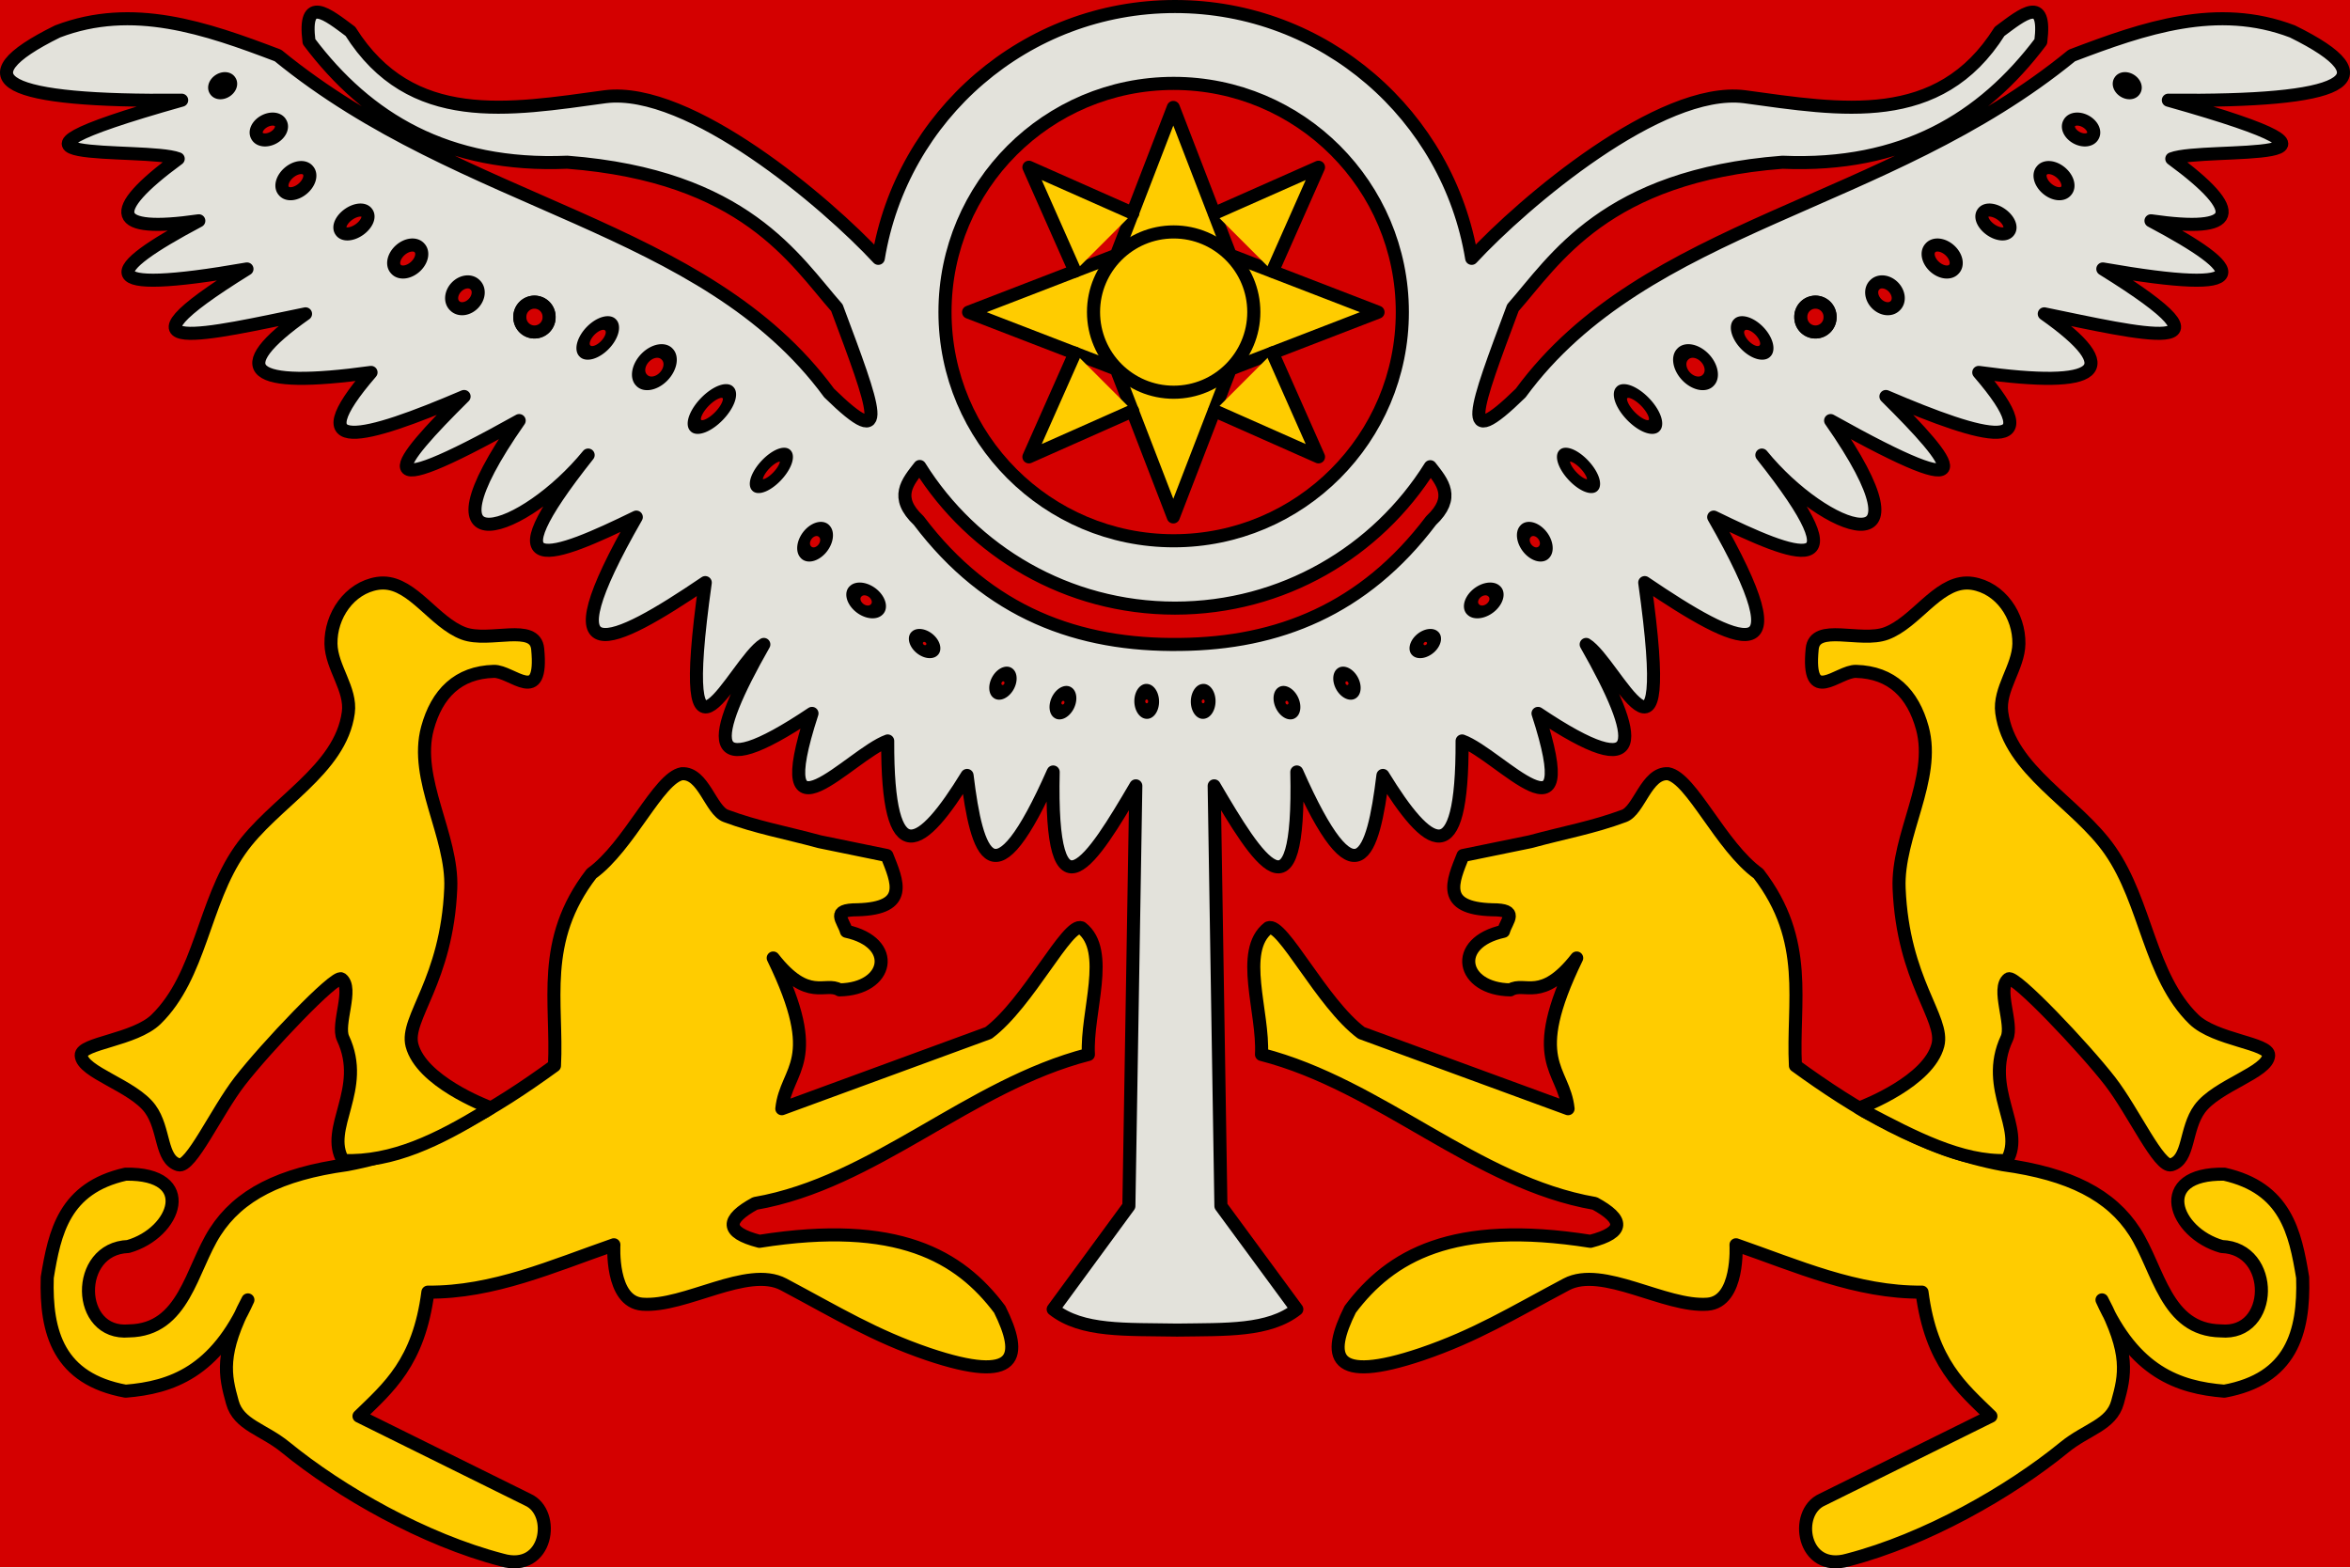 <?xml version="1.0" encoding="UTF-8" standalone="no"?>
<svg
   id="svg2"
   version="1.1"
   inkscape:version="1.1.2 (0a00cf5339, 2022-02-04)"
   width="359.896"
   height="240.183"
   sodipodi:docname="mitanni.svg"
   xmlns:inkscape="http://www.inkscape.org/namespaces/inkscape"
   xmlns:sodipodi="http://sodipodi.sourceforge.net/DTD/sodipodi-0.dtd"
   xmlns="http://www.w3.org/2000/svg"
   xmlns:svg="http://www.w3.org/2000/svg">
  <defs
     id="defs51" />
  <sodipodi:namedview
     id="namedview49"
     pagecolor="#ffffff"
     bordercolor="#666666"
     borderopacity="1.0"
     inkscape:pageshadow="2"
     inkscape:pageopacity="0.0"
     inkscape:pagecheckerboard="0"
     showgrid="false"
     inkscape:zoom="2.4461178"
     inkscape:cx="179.87686"
     inkscape:cy="119.98604"
     inkscape:window-width="1111"
     inkscape:window-height="814"
     inkscape:window-x="454"
     inkscape:window-y="119"
     inkscape:window-maximized="0"
     inkscape:current-layer="svg2" />
  <rect
     style="fill:#D40000;fill-opacity:1;stroke:none"
     id="rect3635"
     width="360"
     height="240" />
  <path
     id="path3859"
     d="m 179.948,1 c -22.883,0 -41.848,16.695 -45.438,38.562 -7.931,-8.565 -28.907,-26.372 -41.812,-24.75 -14.761,2.014 -29.74,4.737 -39.031,-10 -3.519,-2.616 -7.265,-5.728 -6.344,1.562 8.92,11.846 21.166,19.258 39.562,18.469 27.192,2.095 34.854,14.984 41.281,22.281 5.8,15.498 8.472,22.511 -1.188,13.062 C 107.834,34.092 71.078,31.809 42.573,8.5 c -11.134,-4.236 -22.271,-8.07 -33.75,-3.688 -15.115,7.449 -8.086,10.819 19,10.531 -36.066,10.167 -5.598,7.028 -0.531,8.969 -11.254,8.265 -10.208,11.434 3.156,9.5 -14.565,7.725 -16.634,11.573 7.375,7.375 -22.701,14.07 -5.451,9.832 8.969,6.875 -12.299,8.677 -8.618,11.546 10.031,8.969 -11.189,12.974 -1.053,10.234 14.25,3.688 -10.53,10.438 -15.794,17.235 8.438,3.688 -16.367,23.41 0.875,17.169 10.562,5.281 -15.653,19.733 -5.333,15.706 7.375,9.5 -14.14,24.659 -3.78,19.76 10.562,10.031 -4.837,34.471 4.52,12.141 8.969,9.469 -8.298,14.576 -9.534,21.894 7.375,10.562 -7.003,21.52 5.839,6.302 11.594,4.219 -0.081,20.529 5.253,16.532 12.156,5.281 1.502,12.323 4.046,20.135 13.188,-0.531 -0.54,24.053 5.972,13.507 12.656,2.125 l -1.062,64.344 -11.594,15.812 c 4.431,3.485 11.119,3.041 18.969,3.188 7.557,-0.111 14.042,0.197 18.344,-3.188 l -11.625,-15.812 -1.031,-64.344 c 6.684,11.382 13.197,21.928 12.656,-2.125 9.141,20.666 11.686,12.854 13.188,0.531 6.904,11.251 12.206,15.248 12.125,-5.281 5.755,2.083 18.628,17.301 11.625,-4.219 16.909,11.332 15.673,4.013 7.375,-10.562 4.449,2.673 13.806,25.003 8.969,-9.469 14.342,9.728 24.703,14.627 10.562,-10.031 12.708,6.206 23.028,10.233 7.375,-9.5 9.687,11.888 26.898,18.129 10.531,-5.281 24.232,13.548 18.999,6.75 8.469,-3.688 15.303,6.547 25.408,9.287 14.219,-3.688 18.65,2.577 22.33,-0.292 10.031,-8.969 14.419,2.957 31.669,7.195 8.969,-6.875 24.009,4.198 21.94,0.35 7.375,-7.375 13.364,1.934 14.442,-1.235 3.188,-9.5 5.067,-1.941 35.535,1.199 -0.531,-8.969 27.086,0.288 34.115,-3.083 19,-10.531 -11.479,-4.382 -22.647,-0.549 -33.781,3.688 C 288.787,31.809 252.03,34.092 232.885,60.188 c -9.66,9.449 -6.987,2.435 -1.188,-13.062 6.427,-7.297 14.089,-20.186 41.281,-22.281 18.397,0.789 30.642,-6.623 39.562,-18.469 0.921,-7.29 -2.793,-4.178 -6.312,-1.562 C 296.938,19.549 281.928,16.826 267.167,14.812 254.261,13.191 233.316,30.998 225.385,39.562 221.797,17.695 202.831,1 179.948,1 z M 140.854,71.438 c 8.139,13.028 22.601,21.688 39.094,21.688 16.485,0 30.953,-8.639 39.094,-21.656 1.854,2.369 3.9,4.696 0.125,8.25 -10.294,13.643 -23.478,18.809 -38.375,18.969 -15.604,0.23 -29.405,-4.803 -40.094,-18.969 -3.794,-3.571 -1.705,-5.9 0.156,-8.281 z"
     style="fill:#e3e2db;stroke:#000000;stroke-width:2;stroke-linecap:round;stroke-linejoin:round;stroke-miterlimit:4;stroke-opacity:1;stroke-dasharray:none;stroke-dashoffset:0" />
  <circle
     transform="matrix(0.068,0,0,0.068,179.744,47.792)"
     d="M 515,0 C 515,284.427 284.427,515 0,515 -284.427,515 -515,284.427 -515,0 c 0,-284.427 230.573,-515 515,-515 284.427,0 515,230.573 515,515 z"
     sodipodi:ry="515"
     sodipodi:rx="515"
     sodipodi:cy="0"
     sodipodi:cx="0"
     style="fill:#D40000;stroke:#000000;stroke-width:29.537;stroke-linecap:round;stroke-linejoin:round;stroke-miterlimit:4;stroke-dasharray:none"
     cx="0"
     cy="0"
     r="515"
     id="circle3053" />
  <path
     transform="matrix(0.936,0,0,0.936,-17.329,102.37)"
     d="m 210.489,-91.792 9.328,24.171 24.171,9.328 -24.171,9.328 -9.328,24.171 -9.328,-24.171 -24.171,-9.328 24.171,-9.328 9.328,-24.171 z"
     inkscape:randomized="0"
     inkscape:rounded="0"
     inkscape:flatsided="false"
     sodipodi:arg2="-0.78539824"
     sodipodi:arg1="-1.5707964"
     sodipodi:r2="13.192235"
     sodipodi:r1="33.498943"
     sodipodi:cy="-58.293434"
     sodipodi:cx="210.48941"
     sodipodi:sides="4"
     id="path3846"
     style="fill:#ffcc00;stroke:#000000;stroke-width:2.136;stroke-linecap:round;stroke-linejoin:round;stroke-miterlimit:4;stroke-opacity:1;stroke-dasharray:none;stroke-dashoffset:0;fill-opacity:1"
     sodipodi:type="star" />
  <circle
     transform="matrix(0.068,0,0,0.068,179.744,47.792)"
     d="M 180.5,0 C 180.5,99.687 99.687,180.5 0,180.5 -99.687,180.5 -180.5,99.687 -180.5,0 c 0,-99.687 80.813,-180.5 180.5,-180.5 99.687,0 180.5,80.813 180.5,180.5 z"
     sodipodi:ry="180.5"
     sodipodi:rx="180.5"
     sodipodi:cy="0"
     sodipodi:cx="0"
     style="fill:#ffcc00;stroke:#000000;stroke-width:29.537;stroke-linecap:round;stroke-linejoin:round;stroke-miterlimit:4;stroke-dasharray:none;fill-opacity:1"
     cx="0"
     cy="0"
     r="180.5"
     id="circle3057" />
  <path
     sodipodi:nodetypes="cccccccccccc"
     id="path3848"
     d="m 164.624,54.077 -7.051,15.887 15.887,-7.051 m 12.552,0 15.916,7.051 -7.051,-15.916 m 0,-12.523 7.051,-15.916 -15.916,7.051 m -12.523,0 -15.916,-7.051 7.051,15.916"
     style="fill:#ffcc00;stroke:#000000;stroke-width:2;stroke-linecap:round;stroke-linejoin:round;stroke-miterlimit:4;stroke-opacity:1;stroke-dasharray:none;stroke-dashoffset:0;fill-opacity:1" />
  <path
     sodipodi:nodetypes="ccccccsscccccssccccccscccccccccccccc"
     id="path3899"
     d="m 165.632,142.09 c 4.534,3.535 0.703,12.925 1.055,19.387 -18.308,4.713 -32.774,19.646 -51.04,22.816 -4.488,2.439 -4.697,4.419 0.659,5.803 21.154,-3.349 30.655,2.246 36.796,10.419 3.583,7.204 2.944,11.536 -10.947,6.858 -8.309,-2.836 -13.848,-6.266 -22.157,-10.683 -5.53,-2.94 -15.112,3.535 -21.629,3.033 -4.902,-0.377 -4.352,-9.1 -4.352,-9.1 -9.332,3.239 -18.49,7.343 -28.487,7.254 -1.395,10.81 -6.091,14.651 -10.551,18.992 l 25.85,12.793 c 4.409,1.97 3.04,11.267 -3.957,9.232 -11.957,-3.112 -24.772,-10.415 -33.143,-17.258 -3.403,-2.782 -7.172,-3.395 -8.137,-6.877 -1.153,-4.157 -1.961,-7.465 2.374,-15.694 -4.971,11.018 -11.668,13.406 -18.728,13.98 -10.21,-1.87 -12.265,-8.905 -12.002,-17.409 1.146,-6.941 2.589,-13.708 12.002,-15.826 11.017,-0.177 7.73,8.991 0.396,11.078 -8.262,0.288 -8.003,13.671 0.132,12.925 8.45,-0.127 9.5,-9.436 13.189,-15.167 3.621,-5.626 9.885,-8.875 20.178,-10.287 12.494,-2.342 22.712,-8.577 31.784,-15.167 0.501,-9.683 -2.288,-19.079 5.671,-29.41 5.787,-4.163 10.245,-14.668 13.848,-15.299 3.31,-0.18 4.397,5.612 6.726,6.462 4.822,1.787 8.877,2.469 14.376,3.957 l 10.287,2.11 c 1.585,3.98 3.508,8.092 -4.484,8.309 -4.167,-0.007 -2.204,1.555 -1.715,3.297 7.99,1.746 6.45,8.865 -1.055,8.968 -2.183,-1.315 -4.802,1.979 -10.155,-4.88 7.805,16.034 1.973,16.822 1.319,23.08 l 31.653,-11.606 c 6.099,-4.553 12.119,-17.04 14.244,-16.09 z"
     style="fill:#ffcc00;stroke:#000000;stroke-width:2;stroke-linecap:round;stroke-linejoin:round;stroke-miterlimit:4;stroke-opacity:1;stroke-dasharray:none" />
  <path
     style="fill:#ffcc00;stroke:#000000;stroke-width:2;stroke-linecap:round;stroke-linejoin:round;stroke-miterlimit:4;stroke-opacity:1;stroke-dasharray:none"
     d="m 58.75,89.281 c -0.302,-0.005 -0.624,0.012 -0.938,0.062 -4.304,0.688 -7.201,4.95 -7.125,9.25 0.064,3.625 3.142,6.939 2.656,10.531 -1.199,8.873 -11.515,13.773 -16.625,21.125 -5.578,8.025 -5.999,19.188 -12.812,25.844 -3.271,3.195 -11.565,3.638 -11.469,5.531 0.133,2.601 7.937,4.595 10.562,8.188 2.265,3.099 1.55,7.738 4.344,8.562 1.869,0.552 5.777,-8.13 9.375,-12.781 3.957,-5.115 14.639,-16.379 15.562,-15.688 1.894,1.417 -0.756,6.953 0.25,9.094 3.671,7.813 -2.92,13.754 0,18.719 7.64,0.324 14.68,-3.247 21.625,-7.438 0.008,-0.004 0.024,0.004 0.031,0 0.333,-0.192 0.639,-0.429 0.969,-0.625 -0.984,-0.373 -10.629,-4.114 -12.062,-9.594 -1.083,-4.14 5.35,-9.826 5.938,-24.031 0.334,-8.086 -5.694,-16.724 -3.562,-24.531 1.443,-5.283 4.681,-8.541 10.156,-8.688 2.792,-0.075 7.586,5.499 6.719,-3.438 C 81.951,95.333 74.942,98.472 71,97 66.537,95.333 63.277,89.36 58.75,89.281 z"
     id="path3901"
     sodipodi:nodetypes="csssssssssssccscssssssc" />
  <path
     sodipodi:type="arc"
     style="fill:#D40000;stroke:#000000;stroke-width:2;stroke-linecap:round;stroke-linejoin:round;stroke-miterlimit:4;stroke-opacity:1;stroke-dasharray:none;stroke-dashoffset:0"
     id="path3911"
     sodipodi:cx="38.98151"
     sodipodi:cy="19.40078"
     sodipodi:rx="1.3056008"
     sodipodi:ry="0.93257195"
     d="m 40.287,19.401 a 1.306,0.933 0 1 1 -2.611,0 1.306,0.933 0 1 1 2.611,0 z"
     transform="matrix(0.842,-0.54,0.54,0.842,-9.2,17.838)" />
  <path
     sodipodi:type="arc"
     style="fill:#D40000;stroke:#000000;stroke-width:2;stroke-linecap:round;stroke-linejoin:round;stroke-miterlimit:4;stroke-opacity:1;stroke-dasharray:none;stroke-dashoffset:0"
     id="path3913"
     sodipodi:cx="46.069054"
     sodipodi:cy="26.115297"
     sodipodi:rx="2.0516584"
     sodipodi:ry="1.398858"
     d="m 48.121,26.115 a 2.052,1.399 0 1 1 -4.103,0 2.052,1.399 0 1 1 4.103,0 z"
     transform="matrix(0.881,-0.473,0.473,0.881,-11.769,18.616)" />
  <path
     sodipodi:type="arc"
     style="fill:#D40000;stroke:#000000;stroke-width:2;stroke-linecap:round;stroke-linejoin:round;stroke-miterlimit:4;stroke-opacity:1;stroke-dasharray:none;stroke-dashoffset:0"
     id="path3915"
     sodipodi:cx="50.172371"
     sodipodi:cy="33.948902"
     sodipodi:rx="2.4246871"
     sodipodi:ry="1.5853723"
     d="m 52.597,33.949 a 2.425,1.585 0 1 1 -4.849,0 2.425,1.585 0 1 1 4.849,0 z"
     transform="matrix(0.765,-0.645,0.645,0.765,-14.965,34.053)" />
  <path
     d="m 52.597,33.949 a 2.425,1.399 0 1 1 -4.849,0 2.425,1.399 0 1 1 4.849,0 z"
     sodipodi:ry="1.398858"
     sodipodi:rx="2.4246871"
     sodipodi:cy="33.948902"
     sodipodi:cx="50.172371"
     id="path3917"
     style="fill:#D40000;stroke:#000000;stroke-width:2;stroke-linecap:round;stroke-linejoin:round;stroke-miterlimit:4;stroke-opacity:1;stroke-dasharray:none;stroke-dashoffset:0"
     sodipodi:type="arc"
     transform="matrix(0.817,-0.576,0.576,0.817,-6.339,35.158)" />
  <path
     transform="matrix(0.747,-0.665,0.665,0.747,2.386,47.594)"
     sodipodi:type="arc"
     style="fill:#D40000;stroke:#000000;stroke-width:2;stroke-linecap:round;stroke-linejoin:round;stroke-miterlimit:4;stroke-opacity:1;stroke-dasharray:none;stroke-dashoffset:0"
     id="path3919"
     sodipodi:cx="50.172371"
     sodipodi:cy="33.948902"
     sodipodi:rx="2.4246871"
     sodipodi:ry="1.6786295"
     d="m 52.597,33.949 a 2.425,1.679 0 1 1 -4.849,0 2.425,1.679 0 1 1 4.849,0 z" />
  <path
     d="m 52.597,33.949 a 2.425,1.92 0 1 1 -4.849,0 2.425,1.92 0 1 1 4.849,0 z"
     sodipodi:ry="1.919544"
     sodipodi:rx="2.4246871"
     sodipodi:cy="33.948902"
     sodipodi:cx="50.172371"
     id="path3921"
     style="fill:#D40000;stroke:#000000;stroke-width:2.167;stroke-linecap:round;stroke-linejoin:round;stroke-miterlimit:4;stroke-opacity:1;stroke-dasharray:none;stroke-dashoffset:0"
     sodipodi:type="arc"
     transform="matrix(0.638,-0.667,0.667,0.638,16.548,57.028)" />
  <path
     transform="matrix(0.923,0,0,0.923,35.542,17.22)"
     sodipodi:type="arc"
     style="fill:#D40000;stroke:#000000;stroke-width:2.167;stroke-linecap:round;stroke-linejoin:round;stroke-miterlimit:4;stroke-opacity:1;stroke-dasharray:none;stroke-dashoffset:0"
     id="path3923"
     sodipodi:cx="50.172371"
     sodipodi:cy="33.948902"
     sodipodi:rx="2.4246871"
     sodipodi:ry="2.4246871"
     d="m 52.597,33.949 a 2.425,2.425 0 1 1 -4.849,0 2.425,2.425 0 1 1 4.849,0 z" />
  <path
     d="m 52.597,33.949 a 2.425,2.425 0 1 1 -4.849,0 2.425,2.425 0 1 1 4.849,0 z"
     sodipodi:ry="2.4246871"
     sodipodi:rx="2.4246871"
     sodipodi:cy="33.948902"
     sodipodi:cx="50.172371"
     id="path3925"
     style="fill:#D40000;stroke:#000000;stroke-width:2.167;stroke-linecap:round;stroke-linejoin:round;stroke-miterlimit:4;stroke-opacity:1;stroke-dasharray:none;stroke-dashoffset:0"
     sodipodi:type="arc"
     transform="matrix(0.923,0,0,0.923,35.542,17.22)" />
  <path
     transform="matrix(0.813,-0.815,0.555,0.596,31.911,72.409)"
     sodipodi:type="arc"
     style="fill:#D40000;stroke:#000000;stroke-width:2.066;stroke-linecap:round;stroke-linejoin:round;stroke-miterlimit:4;stroke-opacity:1;stroke-dasharray:none;stroke-dashoffset:0"
     id="path3927"
     sodipodi:cx="50.172371"
     sodipodi:cy="33.948902"
     sodipodi:rx="2.4246871"
     sodipodi:ry="1.8571604"
     d="m 52.597,33.949 a 2.425,1.857 0 1 1 -4.849,0 2.425,1.857 0 1 1 4.849,0 z" />
  <path
     d="m 52.597,33.949 a 2.425,2.425 0 1 1 -4.849,0 2.425,2.425 0 1 1 4.849,0 z"
     sodipodi:ry="2.4246871"
     sodipodi:rx="2.4246871"
     sodipodi:cy="33.948902"
     sodipodi:cx="50.172371"
     id="path3929"
     style="fill:#D40000;stroke:#000000;stroke-width:2.066;stroke-linecap:round;stroke-linejoin:round;stroke-miterlimit:4;stroke-opacity:1;stroke-dasharray:none;stroke-dashoffset:0"
     sodipodi:type="arc"
     transform="matrix(0.813,-0.815,0.555,0.596,40.584,76.885)" />
  <path
     transform="matrix(1.02,-1.033,0.695,0.755,34.253,88.833)"
     sodipodi:type="arc"
     style="fill:#D40000;stroke:#000000;stroke-width:1.64;stroke-linecap:round;stroke-linejoin:round;stroke-miterlimit:4;stroke-opacity:1;stroke-dasharray:none;stroke-dashoffset:0"
     id="path3931"
     sodipodi:cx="50.172371"
     sodipodi:cy="33.948902"
     sodipodi:rx="2.4246871"
     sodipodi:ry="1.461018"
     d="m 52.597,33.949 a 2.425,1.461 0 1 1 -4.849,0 2.425,1.461 0 1 1 4.849,0 z" />
  <path
     d="m 52.597,33.949 a 2.425,1.392 0 1 1 -4.849,0 2.425,1.392 0 1 1 4.849,0 z"
     sodipodi:ry="1.391714"
     sodipodi:rx="2.4246871"
     sodipodi:cy="33.948902"
     sodipodi:cx="50.172371"
     id="path3933"
     style="fill:#D40000;stroke:#000000;stroke-width:1.885;stroke-linecap:round;stroke-linejoin:round;stroke-miterlimit:4;stroke-opacity:1;stroke-dasharray:none;stroke-dashoffset:0"
     sodipodi:type="arc"
     transform="matrix(0.877,-0.909,0.598,0.664,53.83,95.102)" />
  <path
     transform="matrix(0.596,-0.639,0.4,0.474,81.346,98.925)"
     sodipodi:type="arc"
     style="fill:#D40000;stroke:#000000;stroke-width:2.726;stroke-linecap:round;stroke-linejoin:round;stroke-miterlimit:4;stroke-opacity:1;stroke-dasharray:none;stroke-dashoffset:0"
     id="path3935"
     sodipodi:cx="50.172371"
     sodipodi:cy="33.948902"
     sodipodi:rx="2.4246871"
     sodipodi:ry="2.4246871"
     d="m 52.597,33.949 a 2.425,2.425 0 1 1 -4.849,0 2.425,2.425 0 1 1 4.849,0 z" />
  <path
     d="m 52.597,33.949 a 2.425,2.425 0 1 1 -4.849,0 2.425,2.425 0 1 1 4.849,0 z"
     sodipodi:ry="2.4246871"
     sodipodi:rx="2.4246871"
     sodipodi:cy="33.948902"
     sodipodi:cx="50.172371"
     id="path3937"
     style="fill:#D40000;stroke:#000000;stroke-width:2.726;stroke-linecap:round;stroke-linejoin:round;stroke-miterlimit:4;stroke-opacity:1;stroke-dasharray:none;stroke-dashoffset:0"
     sodipodi:type="arc"
     transform="matrix(0.639,0.596,-0.474,0.4,116.678,48.468)" />
  <path
     transform="matrix(0.439,0.421,-0.325,0.282,130.611,67.856)"
     sodipodi:type="arc"
     style="fill:#D40000;stroke:#000000;stroke-width:3.919;stroke-linecap:round;stroke-linejoin:round;stroke-miterlimit:4;stroke-opacity:1;stroke-dasharray:none;stroke-dashoffset:0"
     id="path3939"
     sodipodi:cx="50.172371"
     sodipodi:cy="33.948902"
     sodipodi:rx="2.4246871"
     sodipodi:ry="2.4246871"
     d="m 52.597,33.949 a 2.425,2.425 0 1 1 -4.849,0 2.425,2.425 0 1 1 4.849,0 z" />
  <path
     d="m 52.597,33.949 a 2.425,2.425 0 1 1 -4.849,0 2.425,2.425 0 1 1 4.849,0 z"
     sodipodi:ry="2.4246871"
     sodipodi:rx="2.4246871"
     sodipodi:cy="33.948902"
     sodipodi:cx="50.172371"
     id="path3941"
     style="fill:#D40000;stroke:#000000;stroke-width:3.919;stroke-linecap:round;stroke-linejoin:round;stroke-miterlimit:4;stroke-opacity:1;stroke-dasharray:none;stroke-dashoffset:0"
     sodipodi:type="arc"
     transform="matrix(-0.334,0.508,-0.337,-0.268,181.796,88.232)" />
  <path
     transform="matrix(-0.304,0.526,-0.351,-0.248,189.955,89.635)"
     sodipodi:type="arc"
     style="fill:#D40000;stroke:#000000;stroke-width:3.919;stroke-linecap:round;stroke-linejoin:round;stroke-miterlimit:4;stroke-opacity:1;stroke-dasharray:none;stroke-dashoffset:0"
     id="path3943"
     sodipodi:cx="50.172371"
     sodipodi:cy="33.948902"
     sodipodi:rx="2.4246871"
     sodipodi:ry="2.4246871"
     d="m 52.597,33.949 a 2.425,2.425 0 1 1 -4.849,0 2.425,2.425 0 1 1 4.849,0 z" />
  <path
     d="m 52.597,33.949 a 2.425,2.425 0 1 1 -4.849,0 2.425,2.425 0 1 1 4.849,0 z"
     sodipodi:ry="2.4246871"
     sodipodi:rx="2.4246871"
     sodipodi:cy="33.948902"
     sodipodi:cx="50.172371"
     id="path3945"
     style="fill:#D40000;stroke:#000000;stroke-width:3.919;stroke-linecap:round;stroke-linejoin:round;stroke-miterlimit:4;stroke-opacity:1;stroke-dasharray:none;stroke-dashoffset:0"
     sodipodi:type="arc"
     transform="matrix(-0.042,0.606,-0.425,-0.068,192.151,79.312)" />
  <path
     style="fill:#ffcc00;stroke:#000000;stroke-width:2;stroke-linecap:round;stroke-linejoin:round;stroke-miterlimit:4;stroke-opacity:1;stroke-dasharray:none"
     d="m 194.248,142.09 c -4.534,3.535 -0.703,12.925 -1.055,19.387 18.308,4.713 32.774,19.646 51.04,22.816 4.488,2.439 4.697,4.419 -0.659,5.803 -21.154,-3.349 -30.655,2.246 -36.796,10.419 -3.583,7.204 -2.944,11.536 10.947,6.858 8.309,-2.836 13.848,-6.266 22.157,-10.683 5.53,-2.94 15.112,3.535 21.629,3.033 4.902,-0.377 4.352,-9.1 4.352,-9.1 9.332,3.239 18.49,7.343 28.487,7.254 1.395,10.81 6.091,14.651 10.551,18.992 l -25.85,12.793 c -4.409,1.97 -3.04,11.267 3.957,9.232 11.957,-3.112 24.772,-10.415 33.143,-17.258 3.403,-2.782 7.172,-3.395 8.137,-6.877 1.153,-4.157 1.961,-7.465 -2.374,-15.694 4.971,11.018 11.668,13.406 18.728,13.98 10.21,-1.87 12.265,-8.905 12.002,-17.409 -1.146,-6.941 -2.589,-13.708 -12.002,-15.826 -11.017,-0.177 -7.73,8.991 -0.396,11.078 8.262,0.288 8.003,13.671 -0.132,12.925 -8.45,-0.127 -9.5,-9.436 -13.189,-15.167 -3.621,-5.626 -9.885,-8.875 -20.178,-10.287 -12.494,-2.342 -22.712,-8.577 -31.784,-15.167 -0.501,-9.683 2.288,-19.079 -5.671,-29.41 -5.787,-4.163 -10.245,-14.668 -13.848,-15.299 -3.31,-0.18 -4.397,5.612 -6.726,6.462 -4.822,1.787 -8.877,2.469 -14.376,3.957 l -10.287,2.11 c -1.585,3.98 -3.508,8.092 4.484,8.309 4.167,-0.007 2.204,1.555 1.715,3.297 -7.99,1.746 -6.45,8.865 1.055,8.968 2.183,-1.315 4.802,1.979 10.155,-4.88 -7.805,16.034 -1.973,16.822 -1.319,23.08 l -31.653,-11.606 c -6.099,-4.553 -12.119,-17.04 -14.244,-16.09 z"
     id="path3953"
     sodipodi:nodetypes="ccccccsscccccssccccccscccccccccccccc" />
  <path
     style="fill:#ffcc00;stroke:#000000;stroke-width:2;stroke-linecap:round;stroke-linejoin:round;stroke-miterlimit:4;stroke-opacity:1;stroke-dasharray:none"
     d="M 301.156,89.281 C 296.629,89.36 293.338,95.333 288.875,97 c -3.942,1.472 -10.951,-1.667 -11.344,2.375 -0.867,8.936 3.926,3.363 6.719,3.438 5.475,0.147 8.714,3.404 10.156,8.688 2.132,7.807 -3.897,16.445 -3.562,24.531 0.587,14.205 7.021,19.891 5.938,24.031 -1.441,5.507 -11.163,9.285 -12.062,9.625 0.313,0.186 0.622,0.38 0.938,0.562 0.02,0.012 0.042,0.02 0.062,0.031 7.322,3.846 14.646,7.709 21.625,7.438 2.92,-4.965 -3.671,-10.905 0,-18.719 1.006,-2.141 -1.644,-7.677 0.25,-9.094 0.924,-0.691 11.606,10.572 15.562,15.688 3.598,4.652 7.506,13.333 9.375,12.781 2.794,-0.825 2.079,-5.463 4.344,-8.562 2.625,-3.592 10.43,-5.586 10.562,-8.188 0.097,-1.893 -8.198,-2.336 -11.469,-5.531 -6.814,-6.656 -7.234,-17.819 -12.812,-25.844 -5.11,-7.352 -15.395,-12.252 -16.594,-21.125 -0.485,-3.593 2.561,-6.907 2.625,-10.531 0.076,-4.3 -2.821,-8.562 -7.125,-9.25 -0.314,-0.05 -0.604,-0.068 -0.906,-0.062 z"
     id="path3955"
     sodipodi:nodetypes="csssssscsccsssssssssssc" />
  <path
     transform="matrix(-0.842,-0.54,-0.54,0.842,369.08,17.838)"
     d="m 40.287,19.401 a 1.306,0.933 0 1 1 -2.611,0 1.306,0.933 0 1 1 2.611,0 z"
     sodipodi:ry="0.93257195"
     sodipodi:rx="1.3056008"
     sodipodi:cy="19.40078"
     sodipodi:cx="38.98151"
     id="path3959"
     style="fill:#D40000;stroke:#000000;stroke-width:2;stroke-linecap:round;stroke-linejoin:round;stroke-miterlimit:4;stroke-opacity:1;stroke-dasharray:none;stroke-dashoffset:0"
     sodipodi:type="arc" />
  <path
     transform="matrix(-0.881,-0.473,-0.473,0.881,371.649,18.616)"
     d="m 48.121,26.115 a 2.052,1.399 0 1 1 -4.103,0 2.052,1.399 0 1 1 4.103,0 z"
     sodipodi:ry="1.398858"
     sodipodi:rx="2.0516584"
     sodipodi:cy="26.115297"
     sodipodi:cx="46.069054"
     id="path3961"
     style="fill:#D40000;stroke:#000000;stroke-width:2;stroke-linecap:round;stroke-linejoin:round;stroke-miterlimit:4;stroke-opacity:1;stroke-dasharray:none;stroke-dashoffset:0"
     sodipodi:type="arc" />
  <path
     transform="matrix(-0.765,-0.645,-0.645,0.765,374.845,34.053)"
     d="m 52.597,33.949 a 2.425,1.585 0 1 1 -4.849,0 2.425,1.585 0 1 1 4.849,0 z"
     sodipodi:ry="1.5853723"
     sodipodi:rx="2.4246871"
     sodipodi:cy="33.948902"
     sodipodi:cx="50.172371"
     id="path3963"
     style="fill:#D40000;stroke:#000000;stroke-width:2;stroke-linecap:round;stroke-linejoin:round;stroke-miterlimit:4;stroke-opacity:1;stroke-dasharray:none;stroke-dashoffset:0"
     sodipodi:type="arc" />
  <path
     transform="matrix(-0.817,-0.576,-0.576,0.817,366.219,35.158)"
     sodipodi:type="arc"
     style="fill:#D40000;stroke:#000000;stroke-width:2;stroke-linecap:round;stroke-linejoin:round;stroke-miterlimit:4;stroke-opacity:1;stroke-dasharray:none;stroke-dashoffset:0"
     id="path3965"
     sodipodi:cx="50.172371"
     sodipodi:cy="33.948902"
     sodipodi:rx="2.4246871"
     sodipodi:ry="1.398858"
     d="m 52.597,33.949 a 2.425,1.399 0 1 1 -4.849,0 2.425,1.399 0 1 1 4.849,0 z" />
  <path
     d="m 52.597,33.949 a 2.425,1.679 0 1 1 -4.849,0 2.425,1.679 0 1 1 4.849,0 z"
     sodipodi:ry="1.6786295"
     sodipodi:rx="2.4246871"
     sodipodi:cy="33.948902"
     sodipodi:cx="50.172371"
     id="path3967"
     style="fill:#D40000;stroke:#000000;stroke-width:2;stroke-linecap:round;stroke-linejoin:round;stroke-miterlimit:4;stroke-opacity:1;stroke-dasharray:none;stroke-dashoffset:0"
     sodipodi:type="arc"
     transform="matrix(-0.747,-0.665,-0.665,0.747,357.494,47.594)" />
  <path
     transform="matrix(-0.638,-0.667,-0.667,0.638,343.332,57.028)"
     sodipodi:type="arc"
     style="fill:#D40000;stroke:#000000;stroke-width:2.167;stroke-linecap:round;stroke-linejoin:round;stroke-miterlimit:4;stroke-opacity:1;stroke-dasharray:none;stroke-dashoffset:0"
     id="path3969"
     sodipodi:cx="50.172371"
     sodipodi:cy="33.948902"
     sodipodi:rx="2.4246871"
     sodipodi:ry="1.919544"
     d="m 52.597,33.949 a 2.425,1.92 0 1 1 -4.849,0 2.425,1.92 0 1 1 4.849,0 z" />
  <path
     d="m 52.597,33.949 a 2.425,2.425 0 1 1 -4.849,0 2.425,2.425 0 1 1 4.849,0 z"
     sodipodi:ry="2.4246871"
     sodipodi:rx="2.4246871"
     sodipodi:cy="33.948902"
     sodipodi:cx="50.172371"
     id="path3971"
     style="fill:#D40000;stroke:#000000;stroke-width:2.167;stroke-linecap:round;stroke-linejoin:round;stroke-miterlimit:4;stroke-opacity:1;stroke-dasharray:none;stroke-dashoffset:0"
     sodipodi:type="arc"
     transform="matrix(-0.923,0,0,0.923,324.338,17.22)" />
  <path
     transform="matrix(-0.923,0,0,0.923,324.338,17.22)"
     sodipodi:type="arc"
     style="fill:#D40000;stroke:#000000;stroke-width:2.167;stroke-linecap:round;stroke-linejoin:round;stroke-miterlimit:4;stroke-opacity:1;stroke-dasharray:none;stroke-dashoffset:0"
     id="path3973"
     sodipodi:cx="50.172371"
     sodipodi:cy="33.948902"
     sodipodi:rx="2.4246871"
     sodipodi:ry="2.4246871"
     d="m 52.597,33.949 a 2.425,2.425 0 1 1 -4.849,0 2.425,2.425 0 1 1 4.849,0 z" />
  <path
     d="m 52.597,33.949 a 2.425,1.857 0 1 1 -4.849,0 2.425,1.857 0 1 1 4.849,0 z"
     sodipodi:ry="1.8571604"
     sodipodi:rx="2.4246871"
     sodipodi:cy="33.948902"
     sodipodi:cx="50.172371"
     id="path3975"
     style="fill:#D40000;stroke:#000000;stroke-width:2.066;stroke-linecap:round;stroke-linejoin:round;stroke-miterlimit:4;stroke-opacity:1;stroke-dasharray:none;stroke-dashoffset:0"
     sodipodi:type="arc"
     transform="matrix(-0.813,-0.815,-0.555,0.596,327.969,72.409)" />
  <path
     transform="matrix(-0.813,-0.815,-0.555,0.596,319.296,76.885)"
     sodipodi:type="arc"
     style="fill:#D40000;stroke:#000000;stroke-width:2.066;stroke-linecap:round;stroke-linejoin:round;stroke-miterlimit:4;stroke-opacity:1;stroke-dasharray:none;stroke-dashoffset:0"
     id="path3977"
     sodipodi:cx="50.172371"
     sodipodi:cy="33.948902"
     sodipodi:rx="2.4246871"
     sodipodi:ry="2.4246871"
     d="m 52.597,33.949 a 2.425,2.425 0 1 1 -4.849,0 2.425,2.425 0 1 1 4.849,0 z" />
  <path
     d="m 52.597,33.949 a 2.425,1.461 0 1 1 -4.849,0 2.425,1.461 0 1 1 4.849,0 z"
     sodipodi:ry="1.461018"
     sodipodi:rx="2.4246871"
     sodipodi:cy="33.948902"
     sodipodi:cx="50.172371"
     id="path3979"
     style="fill:#D40000;stroke:#000000;stroke-width:1.64;stroke-linecap:round;stroke-linejoin:round;stroke-miterlimit:4;stroke-opacity:1;stroke-dasharray:none;stroke-dashoffset:0"
     sodipodi:type="arc"
     transform="matrix(-1.02,-1.033,-0.695,0.755,325.627,88.833)" />
  <path
     transform="matrix(-0.877,-0.909,-0.598,0.664,306.05,95.102)"
     sodipodi:type="arc"
     style="fill:#D40000;stroke:#000000;stroke-width:1.885;stroke-linecap:round;stroke-linejoin:round;stroke-miterlimit:4;stroke-opacity:1;stroke-dasharray:none;stroke-dashoffset:0"
     id="path3981"
     sodipodi:cx="50.172371"
     sodipodi:cy="33.948902"
     sodipodi:rx="2.4246871"
     sodipodi:ry="1.391714"
     d="m 52.597,33.949 a 2.425,1.392 0 1 1 -4.849,0 2.425,1.392 0 1 1 4.849,0 z" />
  <path
     d="m 52.597,33.949 a 2.425,2.425 0 1 1 -4.849,0 2.425,2.425 0 1 1 4.849,0 z"
     sodipodi:ry="2.4246871"
     sodipodi:rx="2.4246871"
     sodipodi:cy="33.948902"
     sodipodi:cx="50.172371"
     id="path3983"
     style="fill:#D40000;stroke:#000000;stroke-width:2.726;stroke-linecap:round;stroke-linejoin:round;stroke-miterlimit:4;stroke-opacity:1;stroke-dasharray:none;stroke-dashoffset:0"
     sodipodi:type="arc"
     transform="matrix(-0.596,-0.639,-0.4,0.474,278.534,98.925)" />
  <path
     transform="matrix(-0.639,0.596,0.474,0.4,243.202,48.468)"
     sodipodi:type="arc"
     style="fill:#D40000;stroke:#000000;stroke-width:2.726;stroke-linecap:round;stroke-linejoin:round;stroke-miterlimit:4;stroke-opacity:1;stroke-dasharray:none;stroke-dashoffset:0"
     id="path3985"
     sodipodi:cx="50.172371"
     sodipodi:cy="33.948902"
     sodipodi:rx="2.4246871"
     sodipodi:ry="2.4246871"
     d="m 52.597,33.949 a 2.425,2.425 0 1 1 -4.849,0 2.425,2.425 0 1 1 4.849,0 z" />
  <path
     d="m 52.597,33.949 a 2.425,2.425 0 1 1 -4.849,0 2.425,2.425 0 1 1 4.849,0 z"
     sodipodi:ry="2.4246871"
     sodipodi:rx="2.4246871"
     sodipodi:cy="33.948902"
     sodipodi:cx="50.172371"
     id="path3987"
     style="fill:#D40000;stroke:#000000;stroke-width:3.919;stroke-linecap:round;stroke-linejoin:round;stroke-miterlimit:4;stroke-opacity:1;stroke-dasharray:none;stroke-dashoffset:0"
     sodipodi:type="arc"
     transform="matrix(-0.439,0.421,0.325,0.282,229.269,67.856)" />
  <path
     transform="matrix(0.334,0.508,0.337,-0.268,178.084,88.232)"
     sodipodi:type="arc"
     style="fill:#D40000;stroke:#000000;stroke-width:3.919;stroke-linecap:round;stroke-linejoin:round;stroke-miterlimit:4;stroke-opacity:1;stroke-dasharray:none;stroke-dashoffset:0"
     id="path3989"
     sodipodi:cx="50.172371"
     sodipodi:cy="33.948902"
     sodipodi:rx="2.4246871"
     sodipodi:ry="2.4246871"
     d="m 52.597,33.949 a 2.425,2.425 0 1 1 -4.849,0 2.425,2.425 0 1 1 4.849,0 z" />
  <path
     d="m 52.597,33.949 a 2.425,2.425 0 1 1 -4.849,0 2.425,2.425 0 1 1 4.849,0 z"
     sodipodi:ry="2.4246871"
     sodipodi:rx="2.4246871"
     sodipodi:cy="33.948902"
     sodipodi:cx="50.172371"
     id="path3991"
     style="fill:#D40000;stroke:#000000;stroke-width:3.919;stroke-linecap:round;stroke-linejoin:round;stroke-miterlimit:4;stroke-opacity:1;stroke-dasharray:none;stroke-dashoffset:0"
     sodipodi:type="arc"
     transform="matrix(0.304,0.526,0.351,-0.248,169.925,89.635)" />
  <path
     transform="matrix(0.042,0.606,0.425,-0.068,167.729,79.312)"
     sodipodi:type="arc"
     style="fill:#D40000;stroke:#000000;stroke-width:3.919;stroke-linecap:round;stroke-linejoin:round;stroke-miterlimit:4;stroke-opacity:1;stroke-dasharray:none;stroke-dashoffset:0"
     id="path3993"
     sodipodi:cx="50.172371"
     sodipodi:cy="33.948902"
     sodipodi:rx="2.4246871"
     sodipodi:ry="2.4246871"
     d="m 52.597,33.949 a 2.425,2.425 0 1 1 -4.849,0 2.425,2.425 0 1 1 4.849,0 z" />
</svg>
